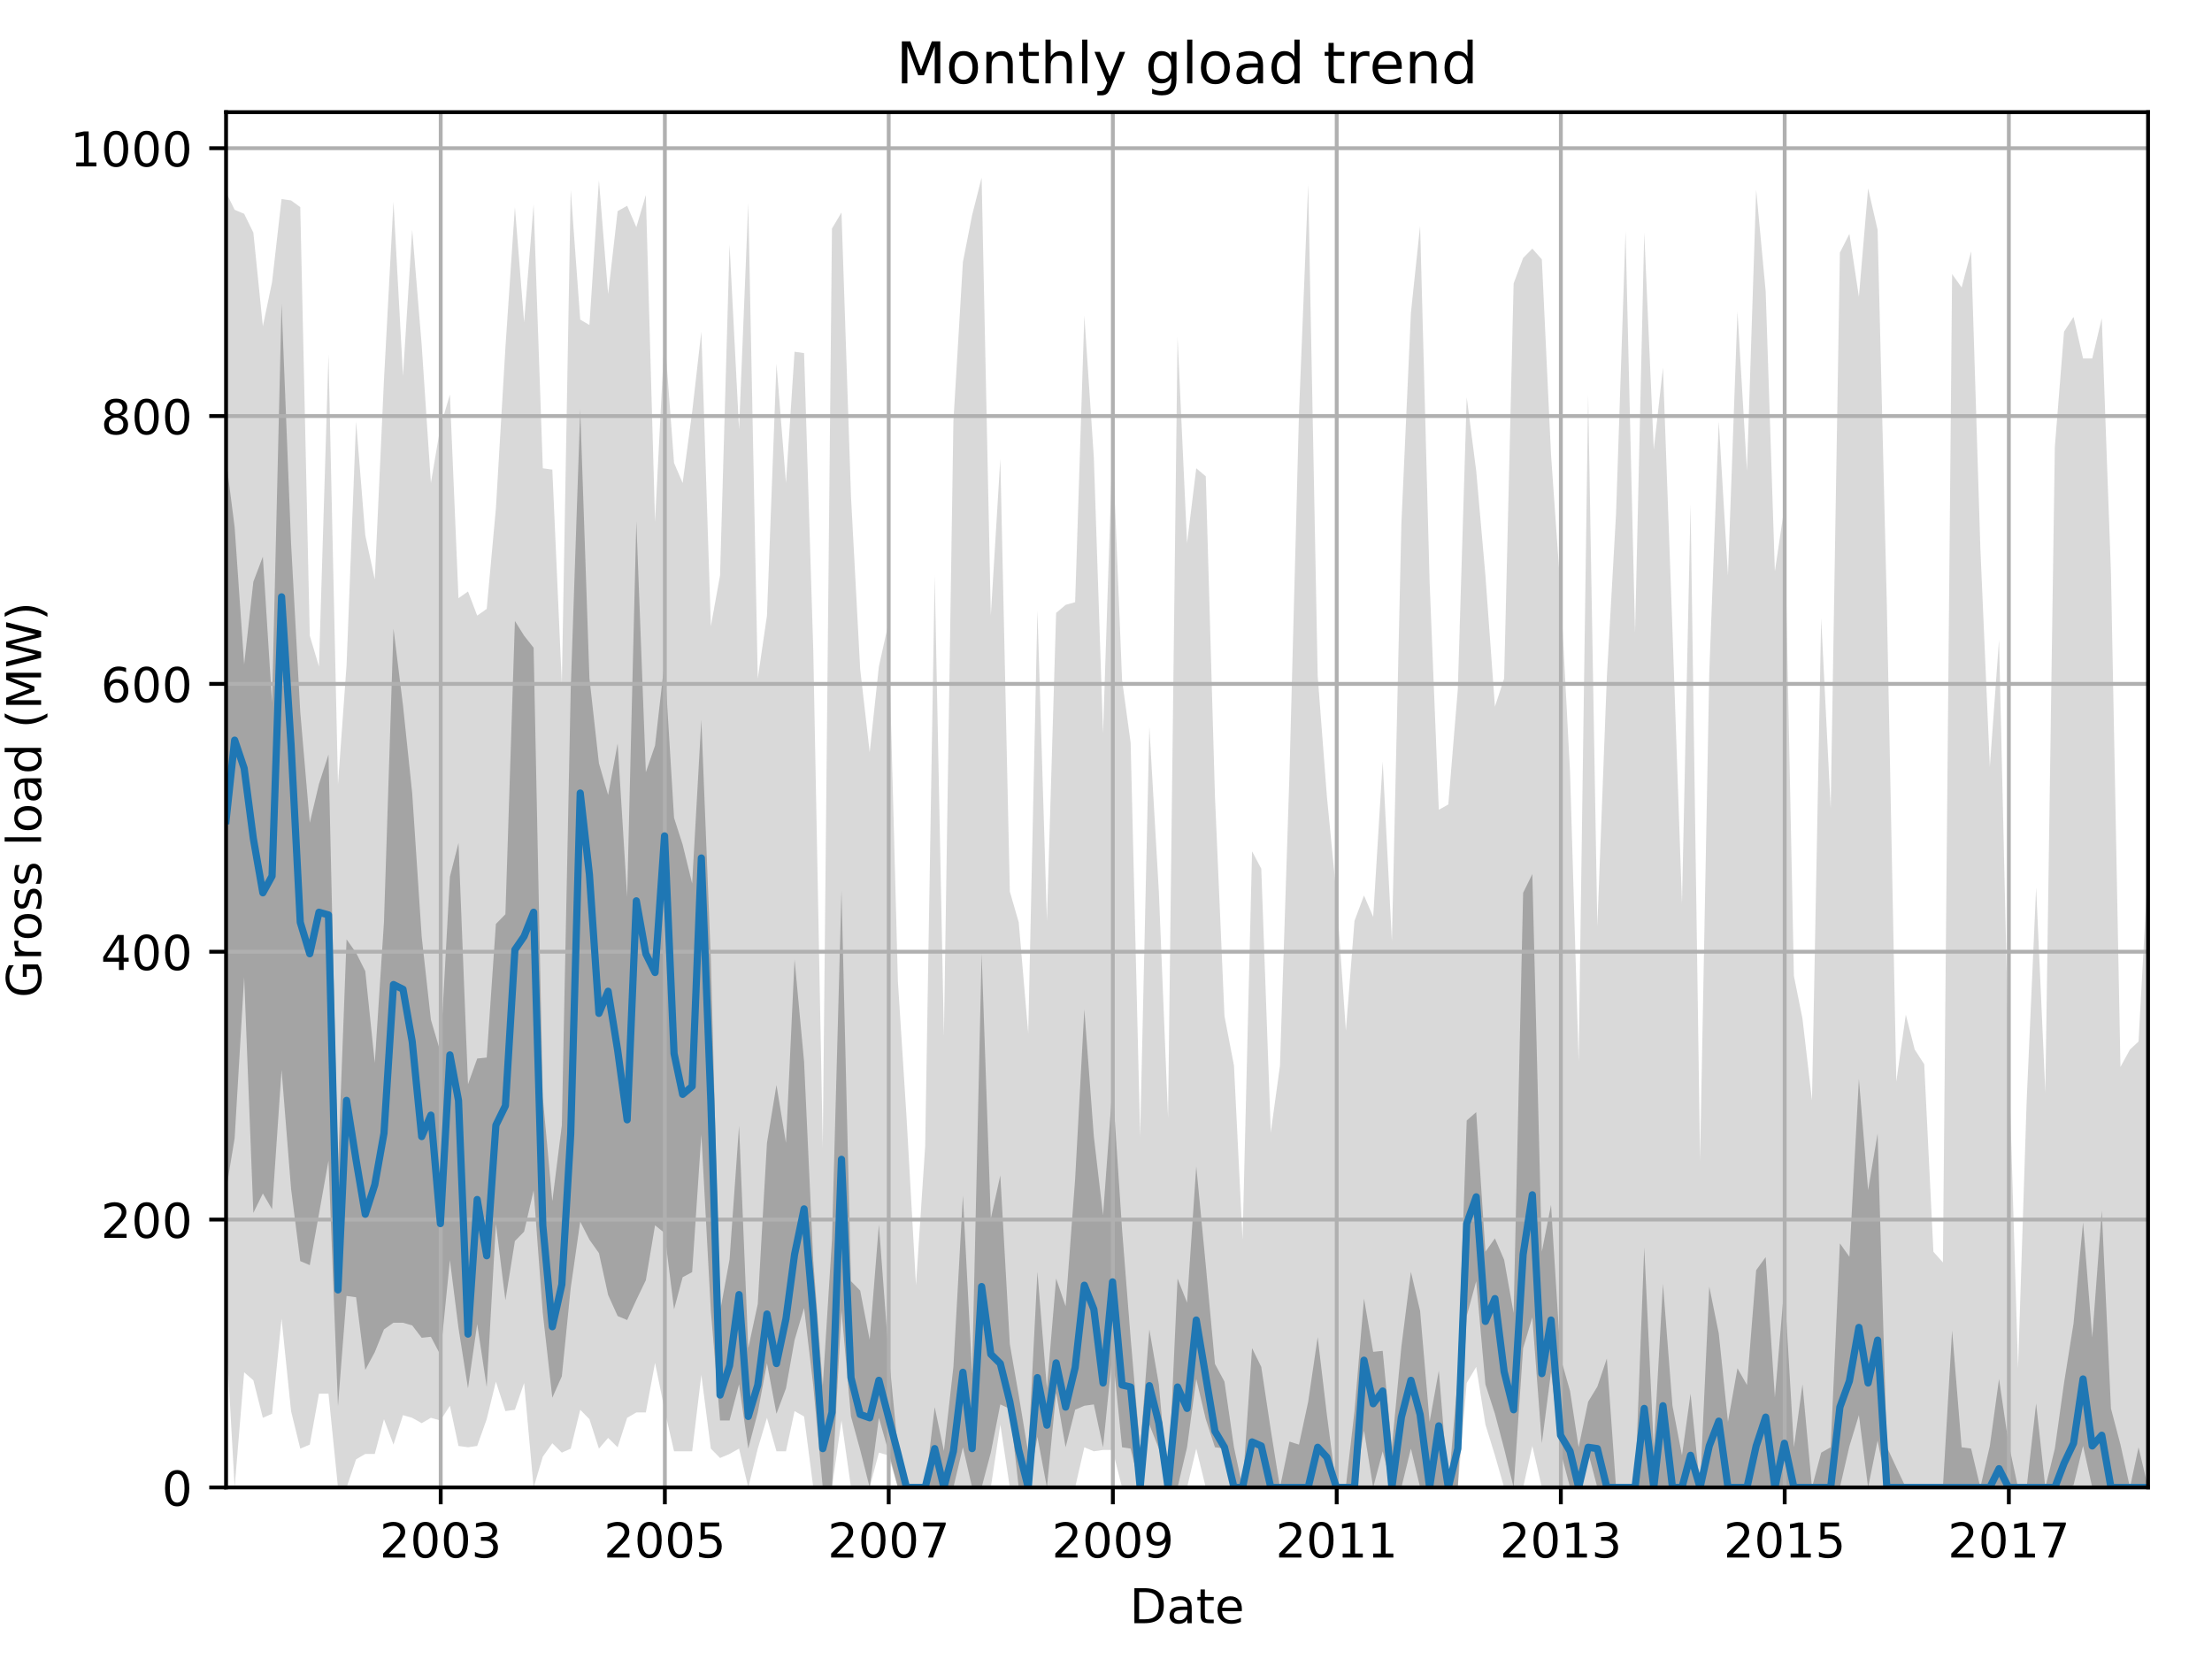 <?xml version="1.0" encoding="utf-8" standalone="no"?>
<!DOCTYPE svg PUBLIC "-//W3C//DTD SVG 1.1//EN"
  "http://www.w3.org/Graphics/SVG/1.1/DTD/svg11.dtd">
<!-- Created with matplotlib (http://matplotlib.org/) -->
<svg height="345.6pt" version="1.1" viewBox="0 0 460.8 345.6" width="460.8pt" xmlns="http://www.w3.org/2000/svg" xmlns:xlink="http://www.w3.org/1999/xlink">
 <defs>
  <style type="text/css">
*{stroke-linecap:butt;stroke-linejoin:round;}
  </style>
 </defs>
 <g id="figure_1">
  <g id="patch_1">
   <path d="M 0 345.6 
L 460.8 345.6 
L 460.8 0 
L 0 0 
z
" style="fill:none;"/>
  </g>
  <g id="axes_1">
   <g id="patch_2">
    <path d="M 47.092 309.863 
L 447.48 309.863 
L 447.48 23.365 
L 47.092 23.365 
z
" style="fill:none;"/>
   </g>
   <g id="PolyCollection_1">
    <path clip-path="url(#pb8b4bb1a53)" d="M 47.092 40.077 
L 47.092 277.779 
L 48.881 309.863 
L 50.861 285.87 
L 52.777 287.544 
L 54.758 295.356 
L 56.674 294.519 
L 58.654 274.71 
L 60.634 293.961 
L 62.551 301.773 
L 64.531 300.936 
L 66.447 290.334 
L 68.428 290.334 
L 70.408 309.863 
L 72.196 309.863 
L 74.177 304.005 
L 76.093 302.889 
L 78.073 302.889 
L 79.989 295.635 
L 81.97 300.936 
L 83.95 294.798 
L 85.866 295.356 
L 87.846 296.472 
L 89.763 295.356 
L 91.743 295.914 
L 93.723 292.845 
L 95.512 301.215 
L 97.492 301.494 
L 99.408 301.215 
L 101.389 295.635 
L 103.305 287.823 
L 105.285 293.961 
L 107.265 293.682 
L 109.182 288.102 
L 111.162 309.863 
L 113.078 303.447 
L 115.059 300.657 
L 117.039 302.61 
L 118.891 301.773 
L 120.871 293.682 
L 122.788 295.635 
L 124.768 301.773 
L 126.684 299.541 
L 128.665 301.494 
L 130.645 295.356 
L 132.561 294.24 
L 134.541 294.24 
L 136.458 283.917 
L 138.438 293.682 
L 140.418 302.331 
L 142.207 302.331 
L 144.187 302.331 
L 146.103 286.428 
L 148.083 301.773 
L 150 303.726 
L 151.98 302.889 
L 153.96 301.773 
L 155.877 309.863 
L 157.857 301.773 
L 159.773 295.356 
L 161.753 302.331 
L 163.734 302.331 
L 165.522 293.961 
L 167.502 295.077 
L 169.419 309.863 
L 171.399 309.863 
L 173.315 309.863 
L 175.296 295.914 
L 177.276 309.863 
L 179.192 309.863 
L 181.172 309.863 
L 183.089 302.61 
L 185.069 303.168 
L 187.049 309.863 
L 188.838 309.863 
L 190.818 309.863 
L 192.734 309.863 
L 194.714 309.863 
L 196.631 309.863 
L 198.611 309.863 
L 200.591 309.863 
L 202.508 309.863 
L 204.488 309.863 
L 206.404 309.863 
L 208.384 296.751 
L 210.365 309.863 
L 212.217 309.863 
L 214.197 309.863 
L 216.114 309.863 
L 218.094 309.863 
L 220.01 309.863 
L 221.99 309.863 
L 223.971 309.863 
L 225.887 301.494 
L 227.867 302.331 
L 229.784 302.052 
L 231.764 302.052 
L 233.744 309.863 
L 235.533 309.863 
L 237.513 309.863 
L 239.429 309.863 
L 241.409 309.863 
L 243.326 309.863 
L 245.306 309.863 
L 247.286 309.863 
L 249.202 301.773 
L 251.183 309.863 
L 253.099 309.585 
L 255.079 309.585 
L 257.059 309.863 
L 258.848 309.863 
L 260.828 309.863 
L 262.745 309.863 
L 264.725 309.863 
L 266.641 309.863 
L 268.621 309.863 
L 270.602 309.863 
L 272.518 309.863 
L 274.498 309.863 
L 276.415 309.863 
L 278.395 309.863 
L 280.375 309.863 
L 282.164 309.863 
L 284.144 309.863 
L 286.06 309.863 
L 288.04 309.863 
L 289.957 309.863 
L 291.937 309.863 
L 293.917 309.863 
L 295.833 309.863 
L 297.814 309.863 
L 299.73 309.863 
L 301.71 309.863 
L 303.69 309.863 
L 305.543 288.102 
L 307.523 284.754 
L 309.439 296.751 
L 311.42 303.168 
L 313.336 309.863 
L 315.316 309.863 
L 317.296 309.863 
L 319.213 301.215 
L 321.193 309.863 
L 323.109 309.863 
L 325.09 309.863 
L 327.07 309.863 
L 328.858 309.863 
L 330.839 309.863 
L 332.755 309.863 
L 334.735 309.863 
L 336.652 309.863 
L 338.632 309.863 
L 340.612 309.863 
L 342.528 309.863 
L 344.509 309.863 
L 346.425 309.863 
L 348.405 309.863 
L 350.385 309.863 
L 352.174 309.863 
L 354.154 309.863 
L 356.07 309.863 
L 358.051 309.863 
L 359.967 309.863 
L 361.947 309.863 
L 363.927 309.863 
L 365.844 309.863 
L 367.824 309.863 
L 369.74 309.863 
L 371.721 309.863 
L 373.701 309.863 
L 375.489 309.863 
L 377.47 309.863 
L 379.386 309.863 
L 381.366 309.863 
L 383.283 309.863 
L 385.263 309.863 
L 387.243 309.863 
L 389.159 309.863 
L 391.14 309.863 
L 393.056 309.863 
L 395.036 309.863 
L 397.016 309.863 
L 398.869 309.863 
L 400.849 309.863 
L 402.765 309.863 
L 404.746 309.863 
L 406.662 309.863 
L 408.642 309.863 
L 410.622 309.863 
L 412.539 309.863 
L 414.519 309.863 
L 416.435 309.863 
L 418.415 309.863 
L 420.396 309.863 
L 422.184 309.863 
L 424.165 309.863 
L 426.081 309.863 
L 428.061 309.863 
L 429.977 309.863 
L 431.958 309.863 
L 433.938 309.863 
L 435.854 309.863 
L 437.834 309.863 
L 439.751 309.863 
L 441.731 309.863 
L 443.711 309.863 
L 445.5 309.863 
L 447.48 309.863 
L 447.48 180.411 
L 447.48 180.411 
L 445.5 216.959 
L 443.711 218.633 
L 441.731 222.26 
L 439.751 119.311 
L 437.834 66.302 
L 435.854 74.672 
L 433.938 74.672 
L 431.958 66.023 
L 429.977 69.092 
L 428.061 93.086 
L 426.081 227.56 
L 424.165 184.874 
L 422.184 229.513 
L 420.396 285.033 
L 418.415 219.191 
L 416.435 133.261 
L 414.519 159.765 
L 412.539 114.01 
L 410.622 52.352 
L 408.642 59.885 
L 406.662 57.095 
L 404.746 262.993 
L 402.765 260.761 
L 400.849 221.702 
L 398.869 218.633 
L 397.016 211.379 
L 395.036 225.328 
L 393.056 125.728 
L 391.14 47.889 
L 389.159 39.24 
L 387.243 61.838 
L 385.263 48.726 
L 383.283 52.631 
L 381.366 168.414 
L 379.386 128.797 
L 377.47 229.234 
L 375.489 212.216 
L 373.701 203.288 
L 371.721 105.64 
L 369.74 119.032 
L 367.824 60.722 
L 365.844 39.519 
L 363.927 98.107 
L 361.947 64.907 
L 359.967 119.869 
L 358.051 87.785 
L 356.07 140.235 
L 354.154 241.789 
L 352.174 105.082 
L 350.385 188.222 
L 348.405 131.308 
L 346.425 76.625 
L 344.509 93.644 
L 342.528 48.447 
L 340.612 131.866 
L 338.632 48.168 
L 336.652 107.035 
L 334.735 141.072 
L 332.755 192.965 
L 330.839 82.205 
L 328.858 221.144 
L 327.07 160.881 
L 325.09 122.938 
L 323.109 94.759 
L 321.193 54.026 
L 319.213 51.794 
L 317.296 53.747 
L 315.316 59.048 
L 313.336 141.351 
L 311.42 147.21 
L 309.439 119.869 
L 307.523 98.107 
L 305.543 82.763 
L 303.69 143.583 
L 301.71 167.577 
L 299.73 168.693 
L 297.814 121.264 
L 295.833 47.052 
L 293.917 65.186 
L 291.937 108.988 
L 289.957 196.034 
L 288.04 158.649 
L 286.06 191.012 
L 284.144 186.548 
L 282.164 191.849 
L 280.375 214.727 
L 278.395 186.269 
L 276.415 165.903 
L 274.498 140.793 
L 272.518 38.403 
L 270.602 86.111 
L 268.621 161.16 
L 266.641 221.981 
L 264.725 235.93 
L 262.745 180.968 
L 260.828 177.342 
L 258.848 258.25 
L 257.059 221.981 
L 255.079 211.658 
L 253.099 165.903 
L 251.183 99.223 
L 249.202 97.549 
L 247.286 113.173 
L 245.306 70.208 
L 243.326 232.861 
L 241.409 185.711 
L 239.429 151.395 
L 237.513 236.767 
L 235.533 154.743 
L 233.744 141.63 
L 231.764 92.249 
L 229.784 152.79 
L 227.867 95.317 
L 225.887 65.744 
L 223.971 125.449 
L 221.99 126.007 
L 220.01 127.681 
L 218.094 191.849 
L 216.114 127.123 
L 214.197 215.285 
L 212.217 192.128 
L 210.365 185.711 
L 208.384 95.596 
L 206.404 128.239 
L 204.488 37.008 
L 202.508 44.82 
L 200.591 54.584 
L 198.611 87.785 
L 196.631 215.843 
L 194.714 119.869 
L 192.734 238.72 
L 190.818 267.735 
L 188.838 232.582 
L 187.049 204.404 
L 185.069 129.913 
L 183.089 138.84 
L 181.172 156.696 
L 179.192 139.398 
L 177.276 103.408 
L 175.296 44.262 
L 173.315 47.61 
L 171.399 238.999 
L 169.419 135.493 
L 167.502 73.556 
L 165.522 73.277 
L 163.734 100.618 
L 161.753 75.788 
L 159.773 128.239 
L 157.857 141.351 
L 155.877 42.309 
L 153.96 89.459 
L 151.98 50.958 
L 150 119.869 
L 148.083 130.471 
L 146.103 69.092 
L 144.187 85.832 
L 142.207 100.618 
L 140.418 96.433 
L 138.438 69.929 
L 136.458 108.709 
L 134.541 40.635 
L 132.561 47.331 
L 130.645 42.867 
L 128.665 43.983 
L 126.684 61.28 
L 124.768 37.566 
L 122.788 67.697 
L 120.871 66.581 
L 118.891 39.519 
L 117.039 142.467 
L 115.059 97.828 
L 113.078 97.549 
L 111.162 42.588 
L 109.182 67.139 
L 107.265 43.146 
L 105.285 72.44 
L 103.305 105.919 
L 101.389 126.844 
L 99.408 128.239 
L 97.492 123.217 
L 95.512 124.612 
L 93.723 82.205 
L 91.743 88.901 
L 89.763 100.618 
L 87.846 71.882 
L 85.866 47.889 
L 83.95 78.299 
L 81.97 42.03 
L 79.989 79.136 
L 78.073 120.706 
L 76.093 111.499 
L 74.177 87.785 
L 72.196 138.561 
L 70.408 163.392 
L 68.428 73.835 
L 66.447 138.84 
L 64.531 132.424 
L 62.551 43.146 
L 60.634 41.751 
L 58.654 41.472 
L 56.674 58.769 
L 54.758 67.976 
L 52.777 48.447 
L 50.861 44.541 
L 48.881 43.704 
L 47.092 40.077 
z
" style="fill:#808080;fill-opacity:0.3;"/>
   </g>
   <g id="PolyCollection_2">
    <path clip-path="url(#pb8b4bb1a53)" d="M 47.092 95.806 
L 47.092 247.927 
L 48.881 237.116 
L 50.861 203.567 
L 52.777 252.67 
L 54.758 248.624 
L 56.674 251.903 
L 58.654 222.887 
L 60.634 247.648 
L 62.551 262.714 
L 64.531 263.551 
L 66.447 252.879 
L 68.428 241.789 
L 70.408 292.915 
L 72.196 269.967 
L 74.177 270.246 
L 76.093 285.382 
L 78.073 281.685 
L 79.989 276.942 
L 81.97 275.547 
L 83.95 275.547 
L 85.866 276.105 
L 87.846 278.686 
L 89.763 278.477 
L 91.743 282.243 
L 93.723 262.504 
L 95.512 276.663 
L 97.492 289.218 
L 99.408 275.826 
L 101.389 288.939 
L 103.305 254.972 
L 105.285 270.874 
L 107.265 258.529 
L 109.182 256.576 
L 111.162 247.997 
L 113.078 273.594 
L 115.059 291.171 
L 117.039 286.707 
L 118.891 268.293 
L 120.871 254.483 
L 122.788 258.25 
L 124.768 261.04 
L 126.684 269.758 
L 128.665 274.152 
L 130.645 274.989 
L 132.561 270.804 
L 134.541 266.689 
L 136.458 255.251 
L 138.438 256.855 
L 140.418 272.757 
L 142.207 266.062 
L 144.187 265.015 
L 146.103 236.349 
L 148.083 273.106 
L 150 295.914 
L 151.98 295.914 
L 153.96 288.381 
L 155.877 301.773 
L 157.857 294.24 
L 159.773 283.987 
L 161.753 294.519 
L 163.734 289.218 
L 165.522 279.174 
L 167.502 272.478 
L 169.419 288.66 
L 171.399 309.863 
L 173.315 309.863 
L 175.296 273.036 
L 177.276 295.077 
L 179.192 302.052 
L 181.172 309.863 
L 183.089 295.356 
L 185.069 302.331 
L 187.049 309.863 
L 188.838 309.863 
L 190.818 309.863 
L 192.734 309.863 
L 194.714 309.863 
L 196.631 309.863 
L 198.611 309.863 
L 200.591 301.494 
L 202.508 309.863 
L 204.488 309.863 
L 206.404 302.61 
L 208.384 292.566 
L 210.365 293.473 
L 212.217 309.863 
L 214.197 309.863 
L 216.114 299.331 
L 218.094 309.863 
L 220.01 290.125 
L 221.99 301.494 
L 223.971 293.682 
L 225.887 292.845 
L 227.867 292.566 
L 229.784 301.494 
L 231.764 281.755 
L 233.744 301.494 
L 235.533 301.773 
L 237.513 309.863 
L 239.429 296.751 
L 241.409 301.773 
L 243.326 309.863 
L 245.306 309.863 
L 247.286 301.494 
L 249.202 287.265 
L 251.183 295.635 
L 253.099 301.494 
L 255.079 301.773 
L 257.059 309.863 
L 258.848 309.863 
L 260.828 309.863 
L 262.745 309.863 
L 264.725 309.863 
L 266.641 309.863 
L 268.621 309.863 
L 270.602 309.863 
L 272.518 309.863 
L 274.498 309.863 
L 276.415 309.863 
L 278.395 309.863 
L 280.375 309.863 
L 282.164 309.863 
L 284.144 298.006 
L 286.06 309.863 
L 288.04 302.331 
L 289.957 309.863 
L 291.937 309.863 
L 293.917 301.773 
L 295.833 309.863 
L 297.814 309.863 
L 299.73 309.863 
L 301.71 309.863 
L 303.69 309.863 
L 305.543 274.152 
L 307.523 266.898 
L 309.439 288.381 
L 311.42 294.519 
L 313.336 301.773 
L 315.316 309.863 
L 317.296 280.848 
L 319.213 274.431 
L 321.193 300.657 
L 323.109 285.8 
L 325.09 302.331 
L 327.07 309.863 
L 328.858 309.863 
L 330.839 302.61 
L 332.755 309.863 
L 334.735 309.863 
L 336.652 309.863 
L 338.632 309.863 
L 340.612 309.863 
L 342.528 309.863 
L 344.509 309.863 
L 346.425 309.863 
L 348.405 309.863 
L 350.385 309.863 
L 352.174 309.863 
L 354.154 309.863 
L 356.07 309.863 
L 358.051 309.863 
L 359.967 309.863 
L 361.947 309.863 
L 363.927 309.863 
L 365.844 309.863 
L 367.824 309.863 
L 369.74 309.863 
L 371.721 309.863 
L 373.701 309.863 
L 375.489 309.863 
L 377.47 309.863 
L 379.386 309.863 
L 381.366 309.863 
L 383.283 309.863 
L 385.263 301.284 
L 387.243 294.798 
L 389.159 309.863 
L 391.14 300.099 
L 393.056 309.863 
L 395.036 309.863 
L 397.016 309.863 
L 398.869 309.863 
L 400.849 309.863 
L 402.765 309.863 
L 404.746 309.863 
L 406.662 309.863 
L 408.642 309.863 
L 410.622 309.863 
L 412.539 309.863 
L 414.519 309.863 
L 416.435 309.863 
L 418.415 309.863 
L 420.396 309.863 
L 422.184 309.863 
L 424.165 309.863 
L 426.081 309.863 
L 428.061 309.863 
L 429.977 309.863 
L 431.958 309.375 
L 433.938 301.215 
L 435.854 309.863 
L 437.834 309.863 
L 439.751 309.863 
L 441.731 309.863 
L 443.711 309.863 
L 445.5 309.863 
L 447.48 309.863 
L 447.48 309.863 
L 447.48 309.863 
L 445.5 301.494 
L 443.711 309.863 
L 441.731 300.936 
L 439.751 293.403 
L 437.834 252.182 
L 435.854 278.616 
L 433.938 254.623 
L 431.958 275.687 
L 429.977 288.102 
L 428.061 301.773 
L 426.081 309.863 
L 424.165 292.357 
L 422.184 309.863 
L 420.396 309.863 
L 418.415 300.657 
L 416.435 287.265 
L 414.519 301.215 
L 412.539 309.863 
L 410.622 301.773 
L 408.642 301.494 
L 406.662 277.152 
L 404.746 309.863 
L 402.765 309.863 
L 400.849 309.863 
L 398.869 309.863 
L 397.016 309.863 
L 395.036 305.679 
L 393.056 301.424 
L 391.14 236.139 
L 389.159 247.927 
L 387.243 224.77 
L 385.263 261.807 
L 383.283 259.017 
L 381.366 301.494 
L 379.386 302.61 
L 377.47 309.863 
L 375.489 288.381 
L 373.701 301.494 
L 371.721 267.735 
L 369.74 291.101 
L 367.824 261.877 
L 365.844 264.597 
L 363.927 288.52 
L 361.947 285.033 
L 359.967 296.193 
L 358.051 277.779 
L 356.07 268.014 
L 354.154 309.863 
L 352.174 290.334 
L 350.385 303.168 
L 348.405 292.845 
L 346.425 267.456 
L 344.509 301.494 
L 342.528 259.854 
L 340.612 309.863 
L 338.632 309.863 
L 336.652 309.863 
L 334.735 283.01 
L 332.755 288.869 
L 330.839 292.008 
L 328.858 301.494 
L 327.07 289.776 
L 325.09 282.801 
L 323.109 250.996 
L 321.193 260.761 
L 319.213 182.084 
L 317.296 185.99 
L 315.316 273.525 
L 313.336 262.435 
L 311.42 257.971 
L 309.439 260.761 
L 307.523 231.676 
L 305.543 233.419 
L 303.69 286.986 
L 301.71 309.863 
L 299.73 285.521 
L 297.814 296.193 
L 295.833 273.106 
L 293.917 264.946 
L 291.937 280.499 
L 289.957 301.424 
L 288.04 281.406 
L 286.06 281.615 
L 284.144 270.525 
L 282.164 293.961 
L 280.375 309.585 
L 278.395 309.863 
L 276.415 294.728 
L 274.498 278.546 
L 272.518 292.008 
L 270.602 300.936 
L 268.621 300.308 
L 266.641 309.863 
L 264.725 297.867 
L 262.745 284.754 
L 260.828 280.848 
L 258.848 309.863 
L 257.059 301.494 
L 255.079 287.823 
L 253.099 284.126 
L 251.183 263.551 
L 249.202 242.975 
L 247.286 271.362 
L 245.306 266.341 
L 243.326 309.863 
L 241.409 288.381 
L 239.429 276.942 
L 237.513 301.773 
L 235.533 278.756 
L 233.744 256.087 
L 231.764 226.165 
L 229.784 253.158 
L 227.867 236.767 
L 225.887 210.263 
L 223.971 245.625 
L 221.99 272.13 
L 220.01 266.341 
L 218.094 289.218 
L 216.114 264.946 
L 214.197 302.61 
L 212.217 290.613 
L 210.365 280.011 
L 208.384 244.858 
L 206.404 253.856 
L 204.488 198.615 
L 202.508 286.149 
L 200.591 249.043 
L 198.611 284.754 
L 196.631 302.261 
L 194.714 293.124 
L 192.734 309.863 
L 190.818 309.863 
L 188.838 309.863 
L 187.049 301.773 
L 185.069 281.406 
L 183.089 255.111 
L 181.172 279.104 
L 179.192 268.851 
L 177.276 266.898 
L 175.296 185.502 
L 173.315 258.25 
L 171.399 288.66 
L 169.419 262.644 
L 167.502 221.144 
L 165.522 199.87 
L 163.734 238.092 
L 161.753 226.026 
L 159.773 238.092 
L 157.857 271.641 
L 155.877 280.848 
L 153.96 234.535 
L 151.98 262.365 
L 150 273.246 
L 148.083 199.87 
L 146.103 149.93 
L 144.187 184.037 
L 142.207 175.947 
L 140.418 170.367 
L 138.438 137.864 
L 136.458 155.301 
L 134.541 160.881 
L 132.561 108.57 
L 130.645 186.827 
L 128.665 154.883 
L 126.684 165.624 
L 124.768 158.998 
L 122.788 141.282 
L 120.871 85.274 
L 118.891 143.653 
L 117.039 234.396 
L 115.059 250.229 
L 113.078 228.607 
L 111.162 134.935 
L 109.182 132.424 
L 107.265 129.355 
L 105.285 190.454 
L 103.305 192.477 
L 101.389 220.307 
L 99.408 220.516 
L 97.492 225.886 
L 95.512 175.598 
L 93.723 182.642 
L 91.743 219.121 
L 89.763 212.425 
L 87.846 195.127 
L 85.866 165.205 
L 83.95 146.931 
L 81.97 130.959 
L 79.989 192.058 
L 78.073 221.423 
L 76.093 202.311 
L 74.177 198.475 
L 72.196 195.685 
L 70.408 243.393 
L 68.428 157.184 
L 66.447 163.322 
L 64.531 171.413 
L 62.551 148.326 
L 60.634 113.173 
L 58.654 63.233 
L 56.674 146.373 
L 54.758 115.963 
L 52.777 121.194 
L 50.861 138.422 
L 48.881 109.825 
L 47.092 95.806 
z
" style="fill:#808080;fill-opacity:0.6;"/>
   </g>
   <g id="matplotlib.axis_1">
    <g id="xtick_1">
     <g id="line2d_1">
      <path clip-path="url(#pb8b4bb1a53)" d="M 91.807 309.863 
L 91.807 23.365 
" style="fill:none;stroke:#b0b0b0;stroke-linecap:square;stroke-width:0.8;"/>
     </g>
     <g id="line2d_2">
      <defs>
       <path d="M 0 0 
L 0 3.5 
" id="m338b406800" style="stroke:#000000;stroke-width:0.8;"/>
      </defs>
      <g>
       <use style="stroke:#000000;stroke-width:0.8;" x="91.807" xlink:href="#m338b406800" y="309.863"/>
      </g>
     </g>
     <g id="text_1">
      <!-- 2003 -->
      <defs>
       <path d="M 19.188 8.297 
L 53.609 8.297 
L 53.609 0 
L 7.328 0 
L 7.328 8.297 
Q 12.938 14.109 22.625 23.891 
Q 32.328 33.688 34.812 36.531 
Q 39.547 41.844 41.422 45.531 
Q 43.312 49.219 43.312 52.781 
Q 43.312 58.594 39.234 62.25 
Q 35.156 65.922 28.609 65.922 
Q 23.969 65.922 18.812 64.312 
Q 13.672 62.703 7.812 59.422 
L 7.812 69.391 
Q 13.766 71.781 18.938 73 
Q 24.125 74.219 28.422 74.219 
Q 39.75 74.219 46.484 68.547 
Q 53.219 62.891 53.219 53.422 
Q 53.219 48.922 51.531 44.891 
Q 49.859 40.875 45.406 35.406 
Q 44.188 33.984 37.641 27.219 
Q 31.109 20.453 19.188 8.297 
z
" id="DejaVuSans-32"/>
       <path d="M 31.781 66.406 
Q 24.172 66.406 20.328 58.906 
Q 16.5 51.422 16.5 36.375 
Q 16.5 21.391 20.328 13.891 
Q 24.172 6.391 31.781 6.391 
Q 39.453 6.391 43.281 13.891 
Q 47.125 21.391 47.125 36.375 
Q 47.125 51.422 43.281 58.906 
Q 39.453 66.406 31.781 66.406 
z
M 31.781 74.219 
Q 44.047 74.219 50.516 64.516 
Q 56.984 54.828 56.984 36.375 
Q 56.984 17.969 50.516 8.266 
Q 44.047 -1.422 31.781 -1.422 
Q 19.531 -1.422 13.062 8.266 
Q 6.594 17.969 6.594 36.375 
Q 6.594 54.828 13.062 64.516 
Q 19.531 74.219 31.781 74.219 
z
" id="DejaVuSans-30"/>
       <path d="M 40.578 39.312 
Q 47.656 37.797 51.625 33 
Q 55.609 28.219 55.609 21.188 
Q 55.609 10.406 48.188 4.484 
Q 40.766 -1.422 27.094 -1.422 
Q 22.516 -1.422 17.656 -0.516 
Q 12.797 0.391 7.625 2.203 
L 7.625 11.719 
Q 11.719 9.328 16.594 8.109 
Q 21.484 6.891 26.812 6.891 
Q 36.078 6.891 40.938 10.547 
Q 45.797 14.203 45.797 21.188 
Q 45.797 27.641 41.281 31.266 
Q 36.766 34.906 28.719 34.906 
L 20.219 34.906 
L 20.219 43.016 
L 29.109 43.016 
Q 36.375 43.016 40.234 45.922 
Q 44.094 48.828 44.094 54.297 
Q 44.094 59.906 40.109 62.906 
Q 36.141 65.922 28.719 65.922 
Q 24.656 65.922 20.016 65.031 
Q 15.375 64.156 9.812 62.312 
L 9.812 71.094 
Q 15.438 72.656 20.344 73.438 
Q 25.25 74.219 29.594 74.219 
Q 40.828 74.219 47.359 69.109 
Q 53.906 64.016 53.906 55.328 
Q 53.906 49.266 50.438 45.094 
Q 46.969 40.922 40.578 39.312 
z
" id="DejaVuSans-33"/>
      </defs>
      <g transform="translate(79.082 324.462)scale(0.1 -0.1)">
       <use xlink:href="#DejaVuSans-32"/>
       <use x="63.623" xlink:href="#DejaVuSans-30"/>
       <use x="127.246" xlink:href="#DejaVuSans-30"/>
       <use x="190.869" xlink:href="#DejaVuSans-33"/>
      </g>
     </g>
    </g>
    <g id="xtick_2">
     <g id="line2d_3">
      <path clip-path="url(#pb8b4bb1a53)" d="M 138.502 309.863 
L 138.502 23.365 
" style="fill:none;stroke:#b0b0b0;stroke-linecap:square;stroke-width:0.8;"/>
     </g>
     <g id="line2d_4">
      <g>
       <use style="stroke:#000000;stroke-width:0.8;" x="138.502" xlink:href="#m338b406800" y="309.863"/>
      </g>
     </g>
     <g id="text_2">
      <!-- 2005 -->
      <defs>
       <path d="M 10.797 72.906 
L 49.516 72.906 
L 49.516 64.594 
L 19.828 64.594 
L 19.828 46.734 
Q 21.969 47.469 24.109 47.828 
Q 26.266 48.188 28.422 48.188 
Q 40.625 48.188 47.75 41.5 
Q 54.891 34.812 54.891 23.391 
Q 54.891 11.625 47.562 5.094 
Q 40.234 -1.422 26.906 -1.422 
Q 22.312 -1.422 17.547 -0.641 
Q 12.797 0.141 7.719 1.703 
L 7.719 11.625 
Q 12.109 9.234 16.797 8.062 
Q 21.484 6.891 26.703 6.891 
Q 35.156 6.891 40.078 11.328 
Q 45.016 15.766 45.016 23.391 
Q 45.016 31 40.078 35.438 
Q 35.156 39.891 26.703 39.891 
Q 22.75 39.891 18.812 39.016 
Q 14.891 38.141 10.797 36.281 
z
" id="DejaVuSans-35"/>
      </defs>
      <g transform="translate(125.777 324.462)scale(0.1 -0.1)">
       <use xlink:href="#DejaVuSans-32"/>
       <use x="63.623" xlink:href="#DejaVuSans-30"/>
       <use x="127.246" xlink:href="#DejaVuSans-30"/>
       <use x="190.869" xlink:href="#DejaVuSans-35"/>
      </g>
     </g>
    </g>
    <g id="xtick_3">
     <g id="line2d_5">
      <path clip-path="url(#pb8b4bb1a53)" d="M 185.133 309.863 
L 185.133 23.365 
" style="fill:none;stroke:#b0b0b0;stroke-linecap:square;stroke-width:0.8;"/>
     </g>
     <g id="line2d_6">
      <g>
       <use style="stroke:#000000;stroke-width:0.8;" x="185.133" xlink:href="#m338b406800" y="309.863"/>
      </g>
     </g>
     <g id="text_3">
      <!-- 2007 -->
      <defs>
       <path d="M 8.203 72.906 
L 55.078 72.906 
L 55.078 68.703 
L 28.609 0 
L 18.312 0 
L 43.219 64.594 
L 8.203 64.594 
z
" id="DejaVuSans-37"/>
      </defs>
      <g transform="translate(172.408 324.462)scale(0.1 -0.1)">
       <use xlink:href="#DejaVuSans-32"/>
       <use x="63.623" xlink:href="#DejaVuSans-30"/>
       <use x="127.246" xlink:href="#DejaVuSans-30"/>
       <use x="190.869" xlink:href="#DejaVuSans-37"/>
      </g>
     </g>
    </g>
    <g id="xtick_4">
     <g id="line2d_7">
      <path clip-path="url(#pb8b4bb1a53)" d="M 231.828 309.863 
L 231.828 23.365 
" style="fill:none;stroke:#b0b0b0;stroke-linecap:square;stroke-width:0.8;"/>
     </g>
     <g id="line2d_8">
      <g>
       <use style="stroke:#000000;stroke-width:0.8;" x="231.828" xlink:href="#m338b406800" y="309.863"/>
      </g>
     </g>
     <g id="text_4">
      <!-- 2009 -->
      <defs>
       <path d="M 10.984 1.516 
L 10.984 10.5 
Q 14.703 8.734 18.5 7.812 
Q 22.312 6.891 25.984 6.891 
Q 35.75 6.891 40.891 13.453 
Q 46.047 20.016 46.781 33.406 
Q 43.953 29.203 39.594 26.953 
Q 35.25 24.703 29.984 24.703 
Q 19.047 24.703 12.672 31.312 
Q 6.297 37.938 6.297 49.422 
Q 6.297 60.641 12.938 67.422 
Q 19.578 74.219 30.609 74.219 
Q 43.266 74.219 49.922 64.516 
Q 56.594 54.828 56.594 36.375 
Q 56.594 19.141 48.406 8.859 
Q 40.234 -1.422 26.422 -1.422 
Q 22.703 -1.422 18.891 -0.688 
Q 15.094 0.047 10.984 1.516 
z
M 30.609 32.422 
Q 37.25 32.422 41.125 36.953 
Q 45.016 41.5 45.016 49.422 
Q 45.016 57.281 41.125 61.844 
Q 37.25 66.406 30.609 66.406 
Q 23.969 66.406 20.094 61.844 
Q 16.219 57.281 16.219 49.422 
Q 16.219 41.5 20.094 36.953 
Q 23.969 32.422 30.609 32.422 
z
" id="DejaVuSans-39"/>
      </defs>
      <g transform="translate(219.103 324.462)scale(0.1 -0.1)">
       <use xlink:href="#DejaVuSans-32"/>
       <use x="63.623" xlink:href="#DejaVuSans-30"/>
       <use x="127.246" xlink:href="#DejaVuSans-30"/>
       <use x="190.869" xlink:href="#DejaVuSans-39"/>
      </g>
     </g>
    </g>
    <g id="xtick_5">
     <g id="line2d_9">
      <path clip-path="url(#pb8b4bb1a53)" d="M 278.459 309.863 
L 278.459 23.365 
" style="fill:none;stroke:#b0b0b0;stroke-linecap:square;stroke-width:0.8;"/>
     </g>
     <g id="line2d_10">
      <g>
       <use style="stroke:#000000;stroke-width:0.8;" x="278.459" xlink:href="#m338b406800" y="309.863"/>
      </g>
     </g>
     <g id="text_5">
      <!-- 2011 -->
      <defs>
       <path d="M 12.406 8.297 
L 28.516 8.297 
L 28.516 63.922 
L 10.984 60.406 
L 10.984 69.391 
L 28.422 72.906 
L 38.281 72.906 
L 38.281 8.297 
L 54.391 8.297 
L 54.391 0 
L 12.406 0 
z
" id="DejaVuSans-31"/>
      </defs>
      <g transform="translate(265.734 324.462)scale(0.1 -0.1)">
       <use xlink:href="#DejaVuSans-32"/>
       <use x="63.623" xlink:href="#DejaVuSans-30"/>
       <use x="127.246" xlink:href="#DejaVuSans-31"/>
       <use x="190.869" xlink:href="#DejaVuSans-31"/>
      </g>
     </g>
    </g>
    <g id="xtick_6">
     <g id="line2d_11">
      <path clip-path="url(#pb8b4bb1a53)" d="M 325.153 309.863 
L 325.153 23.365 
" style="fill:none;stroke:#b0b0b0;stroke-linecap:square;stroke-width:0.8;"/>
     </g>
     <g id="line2d_12">
      <g>
       <use style="stroke:#000000;stroke-width:0.8;" x="325.153" xlink:href="#m338b406800" y="309.863"/>
      </g>
     </g>
     <g id="text_6">
      <!-- 2013 -->
      <g transform="translate(312.428 324.462)scale(0.1 -0.1)">
       <use xlink:href="#DejaVuSans-32"/>
       <use x="63.623" xlink:href="#DejaVuSans-30"/>
       <use x="127.246" xlink:href="#DejaVuSans-31"/>
       <use x="190.869" xlink:href="#DejaVuSans-33"/>
      </g>
     </g>
    </g>
    <g id="xtick_7">
     <g id="line2d_13">
      <path clip-path="url(#pb8b4bb1a53)" d="M 371.784 309.863 
L 371.784 23.365 
" style="fill:none;stroke:#b0b0b0;stroke-linecap:square;stroke-width:0.8;"/>
     </g>
     <g id="line2d_14">
      <g>
       <use style="stroke:#000000;stroke-width:0.8;" x="371.784" xlink:href="#m338b406800" y="309.863"/>
      </g>
     </g>
     <g id="text_7">
      <!-- 2015 -->
      <g transform="translate(359.059 324.462)scale(0.1 -0.1)">
       <use xlink:href="#DejaVuSans-32"/>
       <use x="63.623" xlink:href="#DejaVuSans-30"/>
       <use x="127.246" xlink:href="#DejaVuSans-31"/>
       <use x="190.869" xlink:href="#DejaVuSans-35"/>
      </g>
     </g>
    </g>
    <g id="xtick_8">
     <g id="line2d_15">
      <path clip-path="url(#pb8b4bb1a53)" d="M 418.479 309.863 
L 418.479 23.365 
" style="fill:none;stroke:#b0b0b0;stroke-linecap:square;stroke-width:0.8;"/>
     </g>
     <g id="line2d_16">
      <g>
       <use style="stroke:#000000;stroke-width:0.8;" x="418.479" xlink:href="#m338b406800" y="309.863"/>
      </g>
     </g>
     <g id="text_8">
      <!-- 2017 -->
      <g transform="translate(405.754 324.462)scale(0.1 -0.1)">
       <use xlink:href="#DejaVuSans-32"/>
       <use x="63.623" xlink:href="#DejaVuSans-30"/>
       <use x="127.246" xlink:href="#DejaVuSans-31"/>
       <use x="190.869" xlink:href="#DejaVuSans-37"/>
      </g>
     </g>
    </g>
    <g id="text_9">
     <!-- Date -->
     <defs>
      <path d="M 19.672 64.797 
L 19.672 8.109 
L 31.594 8.109 
Q 46.688 8.109 53.688 14.938 
Q 60.688 21.781 60.688 36.531 
Q 60.688 51.172 53.688 57.984 
Q 46.688 64.797 31.594 64.797 
z
M 9.812 72.906 
L 30.078 72.906 
Q 51.266 72.906 61.172 64.094 
Q 71.094 55.281 71.094 36.531 
Q 71.094 17.672 61.125 8.828 
Q 51.172 0 30.078 0 
L 9.812 0 
z
" id="DejaVuSans-44"/>
      <path d="M 34.281 27.484 
Q 23.391 27.484 19.188 25 
Q 14.984 22.516 14.984 16.5 
Q 14.984 11.719 18.141 8.906 
Q 21.297 6.109 26.703 6.109 
Q 34.188 6.109 38.703 11.406 
Q 43.219 16.703 43.219 25.484 
L 43.219 27.484 
z
M 52.203 31.203 
L 52.203 0 
L 43.219 0 
L 43.219 8.297 
Q 40.141 3.328 35.547 0.953 
Q 30.953 -1.422 24.312 -1.422 
Q 15.922 -1.422 10.953 3.297 
Q 6 8.016 6 15.922 
Q 6 25.141 12.172 29.828 
Q 18.359 34.516 30.609 34.516 
L 43.219 34.516 
L 43.219 35.406 
Q 43.219 41.609 39.141 45 
Q 35.062 48.391 27.688 48.391 
Q 23 48.391 18.547 47.266 
Q 14.109 46.141 10.016 43.891 
L 10.016 52.203 
Q 14.938 54.109 19.578 55.047 
Q 24.219 56 28.609 56 
Q 40.484 56 46.344 49.844 
Q 52.203 43.703 52.203 31.203 
z
" id="DejaVuSans-61"/>
      <path d="M 18.312 70.219 
L 18.312 54.688 
L 36.812 54.688 
L 36.812 47.703 
L 18.312 47.703 
L 18.312 18.016 
Q 18.312 11.328 20.141 9.422 
Q 21.969 7.516 27.594 7.516 
L 36.812 7.516 
L 36.812 0 
L 27.594 0 
Q 17.188 0 13.234 3.875 
Q 9.281 7.766 9.281 18.016 
L 9.281 47.703 
L 2.688 47.703 
L 2.688 54.688 
L 9.281 54.688 
L 9.281 70.219 
z
" id="DejaVuSans-74"/>
      <path d="M 56.203 29.594 
L 56.203 25.203 
L 14.891 25.203 
Q 15.484 15.922 20.484 11.062 
Q 25.484 6.203 34.422 6.203 
Q 39.594 6.203 44.453 7.469 
Q 49.312 8.734 54.109 11.281 
L 54.109 2.781 
Q 49.266 0.734 44.188 -0.344 
Q 39.109 -1.422 33.891 -1.422 
Q 20.797 -1.422 13.156 6.188 
Q 5.516 13.812 5.516 26.812 
Q 5.516 40.234 12.766 48.109 
Q 20.016 56 32.328 56 
Q 43.359 56 49.781 48.891 
Q 56.203 41.797 56.203 29.594 
z
M 47.219 32.234 
Q 47.125 39.594 43.094 43.984 
Q 39.062 48.391 32.422 48.391 
Q 24.906 48.391 20.391 44.141 
Q 15.875 39.891 15.188 32.172 
z
" id="DejaVuSans-65"/>
     </defs>
     <g transform="translate(235.335 338.14)scale(0.1 -0.1)">
      <use xlink:href="#DejaVuSans-44"/>
      <use x="77.002" xlink:href="#DejaVuSans-61"/>
      <use x="138.281" xlink:href="#DejaVuSans-74"/>
      <use x="177.49" xlink:href="#DejaVuSans-65"/>
     </g>
    </g>
   </g>
   <g id="matplotlib.axis_2">
    <g id="ytick_1">
     <g id="line2d_17">
      <path clip-path="url(#pb8b4bb1a53)" d="M 47.092 309.863 
L 447.48 309.863 
" style="fill:none;stroke:#b0b0b0;stroke-linecap:square;stroke-width:0.8;"/>
     </g>
     <g id="line2d_18">
      <defs>
       <path d="M 0 0 
L -3.5 0 
" id="m349fd928eb" style="stroke:#000000;stroke-width:0.8;"/>
      </defs>
      <g>
       <use style="stroke:#000000;stroke-width:0.8;" x="47.092" xlink:href="#m349fd928eb" y="309.863"/>
      </g>
     </g>
     <g id="text_10">
      <!-- 0 -->
      <g transform="translate(33.73 313.663)scale(0.1 -0.1)">
       <use xlink:href="#DejaVuSans-30"/>
      </g>
     </g>
    </g>
    <g id="ytick_2">
     <g id="line2d_19">
      <path clip-path="url(#pb8b4bb1a53)" d="M 47.092 254.065 
L 447.48 254.065 
" style="fill:none;stroke:#b0b0b0;stroke-linecap:square;stroke-width:0.8;"/>
     </g>
     <g id="line2d_20">
      <g>
       <use style="stroke:#000000;stroke-width:0.8;" x="47.092" xlink:href="#m349fd928eb" y="254.065"/>
      </g>
     </g>
     <g id="text_11">
      <!-- 200 -->
      <g transform="translate(21.005 257.864)scale(0.1 -0.1)">
       <use xlink:href="#DejaVuSans-32"/>
       <use x="63.623" xlink:href="#DejaVuSans-30"/>
       <use x="127.246" xlink:href="#DejaVuSans-30"/>
      </g>
     </g>
    </g>
    <g id="ytick_3">
     <g id="line2d_21">
      <path clip-path="url(#pb8b4bb1a53)" d="M 47.092 198.266 
L 447.48 198.266 
" style="fill:none;stroke:#b0b0b0;stroke-linecap:square;stroke-width:0.8;"/>
     </g>
     <g id="line2d_22">
      <g>
       <use style="stroke:#000000;stroke-width:0.8;" x="47.092" xlink:href="#m349fd928eb" y="198.266"/>
      </g>
     </g>
     <g id="text_12">
      <!-- 400 -->
      <defs>
       <path d="M 37.797 64.312 
L 12.891 25.391 
L 37.797 25.391 
z
M 35.203 72.906 
L 47.609 72.906 
L 47.609 25.391 
L 58.016 25.391 
L 58.016 17.188 
L 47.609 17.188 
L 47.609 0 
L 37.797 0 
L 37.797 17.188 
L 4.891 17.188 
L 4.891 26.703 
z
" id="DejaVuSans-34"/>
      </defs>
      <g transform="translate(21.005 202.065)scale(0.1 -0.1)">
       <use xlink:href="#DejaVuSans-34"/>
       <use x="63.623" xlink:href="#DejaVuSans-30"/>
       <use x="127.246" xlink:href="#DejaVuSans-30"/>
      </g>
     </g>
    </g>
    <g id="ytick_4">
     <g id="line2d_23">
      <path clip-path="url(#pb8b4bb1a53)" d="M 47.092 142.467 
L 447.48 142.467 
" style="fill:none;stroke:#b0b0b0;stroke-linecap:square;stroke-width:0.8;"/>
     </g>
     <g id="line2d_24">
      <g>
       <use style="stroke:#000000;stroke-width:0.8;" x="47.092" xlink:href="#m349fd928eb" y="142.467"/>
      </g>
     </g>
     <g id="text_13">
      <!-- 600 -->
      <defs>
       <path d="M 33.016 40.375 
Q 26.375 40.375 22.484 35.828 
Q 18.609 31.297 18.609 23.391 
Q 18.609 15.531 22.484 10.953 
Q 26.375 6.391 33.016 6.391 
Q 39.656 6.391 43.531 10.953 
Q 47.406 15.531 47.406 23.391 
Q 47.406 31.297 43.531 35.828 
Q 39.656 40.375 33.016 40.375 
z
M 52.594 71.297 
L 52.594 62.312 
Q 48.875 64.062 45.094 64.984 
Q 41.312 65.922 37.594 65.922 
Q 27.828 65.922 22.672 59.328 
Q 17.531 52.734 16.797 39.406 
Q 19.672 43.656 24.016 45.922 
Q 28.375 48.188 33.594 48.188 
Q 44.578 48.188 50.953 41.516 
Q 57.328 34.859 57.328 23.391 
Q 57.328 12.156 50.688 5.359 
Q 44.047 -1.422 33.016 -1.422 
Q 20.359 -1.422 13.672 8.266 
Q 6.984 17.969 6.984 36.375 
Q 6.984 53.656 15.188 63.938 
Q 23.391 74.219 37.203 74.219 
Q 40.922 74.219 44.703 73.484 
Q 48.484 72.75 52.594 71.297 
z
" id="DejaVuSans-36"/>
      </defs>
      <g transform="translate(21.005 146.267)scale(0.1 -0.1)">
       <use xlink:href="#DejaVuSans-36"/>
       <use x="63.623" xlink:href="#DejaVuSans-30"/>
       <use x="127.246" xlink:href="#DejaVuSans-30"/>
      </g>
     </g>
    </g>
    <g id="ytick_5">
     <g id="line2d_25">
      <path clip-path="url(#pb8b4bb1a53)" d="M 47.092 86.669 
L 447.48 86.669 
" style="fill:none;stroke:#b0b0b0;stroke-linecap:square;stroke-width:0.8;"/>
     </g>
     <g id="line2d_26">
      <g>
       <use style="stroke:#000000;stroke-width:0.8;" x="47.092" xlink:href="#m349fd928eb" y="86.669"/>
      </g>
     </g>
     <g id="text_14">
      <!-- 800 -->
      <defs>
       <path d="M 31.781 34.625 
Q 24.75 34.625 20.719 30.859 
Q 16.703 27.094 16.703 20.516 
Q 16.703 13.922 20.719 10.156 
Q 24.75 6.391 31.781 6.391 
Q 38.812 6.391 42.859 10.172 
Q 46.922 13.969 46.922 20.516 
Q 46.922 27.094 42.891 30.859 
Q 38.875 34.625 31.781 34.625 
z
M 21.922 38.812 
Q 15.578 40.375 12.031 44.719 
Q 8.5 49.078 8.5 55.328 
Q 8.5 64.062 14.719 69.141 
Q 20.953 74.219 31.781 74.219 
Q 42.672 74.219 48.875 69.141 
Q 55.078 64.062 55.078 55.328 
Q 55.078 49.078 51.531 44.719 
Q 48 40.375 41.703 38.812 
Q 48.828 37.156 52.797 32.312 
Q 56.781 27.484 56.781 20.516 
Q 56.781 9.906 50.312 4.234 
Q 43.844 -1.422 31.781 -1.422 
Q 19.734 -1.422 13.25 4.234 
Q 6.781 9.906 6.781 20.516 
Q 6.781 27.484 10.781 32.312 
Q 14.797 37.156 21.922 38.812 
z
M 18.312 54.391 
Q 18.312 48.734 21.844 45.562 
Q 25.391 42.391 31.781 42.391 
Q 38.141 42.391 41.719 45.562 
Q 45.312 48.734 45.312 54.391 
Q 45.312 60.062 41.719 63.234 
Q 38.141 66.406 31.781 66.406 
Q 25.391 66.406 21.844 63.234 
Q 18.312 60.062 18.312 54.391 
z
" id="DejaVuSans-38"/>
      </defs>
      <g transform="translate(21.005 90.468)scale(0.1 -0.1)">
       <use xlink:href="#DejaVuSans-38"/>
       <use x="63.623" xlink:href="#DejaVuSans-30"/>
       <use x="127.246" xlink:href="#DejaVuSans-30"/>
      </g>
     </g>
    </g>
    <g id="ytick_6">
     <g id="line2d_27">
      <path clip-path="url(#pb8b4bb1a53)" d="M 47.092 30.87 
L 447.48 30.87 
" style="fill:none;stroke:#b0b0b0;stroke-linecap:square;stroke-width:0.8;"/>
     </g>
     <g id="line2d_28">
      <g>
       <use style="stroke:#000000;stroke-width:0.8;" x="47.092" xlink:href="#m349fd928eb" y="30.87"/>
      </g>
     </g>
     <g id="text_15">
      <!-- 1000 -->
      <g transform="translate(14.642 34.669)scale(0.1 -0.1)">
       <use xlink:href="#DejaVuSans-31"/>
       <use x="63.623" xlink:href="#DejaVuSans-30"/>
       <use x="127.246" xlink:href="#DejaVuSans-30"/>
       <use x="190.869" xlink:href="#DejaVuSans-30"/>
      </g>
     </g>
    </g>
    <g id="text_16">
     <!-- Gross load (MW) -->
     <defs>
      <path d="M 59.516 10.406 
L 59.516 29.984 
L 43.406 29.984 
L 43.406 38.094 
L 69.281 38.094 
L 69.281 6.781 
Q 63.578 2.734 56.688 0.656 
Q 49.812 -1.422 42 -1.422 
Q 24.906 -1.422 15.25 8.562 
Q 5.609 18.562 5.609 36.375 
Q 5.609 54.25 15.25 64.234 
Q 24.906 74.219 42 74.219 
Q 49.125 74.219 55.547 72.453 
Q 61.969 70.703 67.391 67.281 
L 67.391 56.781 
Q 61.922 61.422 55.766 63.766 
Q 49.609 66.109 42.828 66.109 
Q 29.438 66.109 22.719 58.641 
Q 16.016 51.172 16.016 36.375 
Q 16.016 21.625 22.719 14.156 
Q 29.438 6.688 42.828 6.688 
Q 48.047 6.688 52.141 7.594 
Q 56.25 8.5 59.516 10.406 
z
" id="DejaVuSans-47"/>
      <path d="M 41.109 46.297 
Q 39.594 47.172 37.812 47.578 
Q 36.031 48 33.891 48 
Q 26.266 48 22.188 43.047 
Q 18.109 38.094 18.109 28.812 
L 18.109 0 
L 9.078 0 
L 9.078 54.688 
L 18.109 54.688 
L 18.109 46.188 
Q 20.953 51.172 25.484 53.578 
Q 30.031 56 36.531 56 
Q 37.453 56 38.578 55.875 
Q 39.703 55.766 41.062 55.516 
z
" id="DejaVuSans-72"/>
      <path d="M 30.609 48.391 
Q 23.391 48.391 19.188 42.75 
Q 14.984 37.109 14.984 27.297 
Q 14.984 17.484 19.156 11.844 
Q 23.344 6.203 30.609 6.203 
Q 37.797 6.203 41.984 11.859 
Q 46.188 17.531 46.188 27.297 
Q 46.188 37.016 41.984 42.703 
Q 37.797 48.391 30.609 48.391 
z
M 30.609 56 
Q 42.328 56 49.016 48.375 
Q 55.719 40.766 55.719 27.297 
Q 55.719 13.875 49.016 6.219 
Q 42.328 -1.422 30.609 -1.422 
Q 18.844 -1.422 12.172 6.219 
Q 5.516 13.875 5.516 27.297 
Q 5.516 40.766 12.172 48.375 
Q 18.844 56 30.609 56 
z
" id="DejaVuSans-6f"/>
      <path d="M 44.281 53.078 
L 44.281 44.578 
Q 40.484 46.531 36.375 47.5 
Q 32.281 48.484 27.875 48.484 
Q 21.188 48.484 17.844 46.438 
Q 14.5 44.391 14.5 40.281 
Q 14.5 37.156 16.891 35.375 
Q 19.281 33.594 26.516 31.984 
L 29.594 31.297 
Q 39.156 29.25 43.188 25.516 
Q 47.219 21.781 47.219 15.094 
Q 47.219 7.469 41.188 3.016 
Q 35.156 -1.422 24.609 -1.422 
Q 20.219 -1.422 15.453 -0.562 
Q 10.688 0.297 5.422 2 
L 5.422 11.281 
Q 10.406 8.688 15.234 7.391 
Q 20.062 6.109 24.812 6.109 
Q 31.156 6.109 34.562 8.281 
Q 37.984 10.453 37.984 14.406 
Q 37.984 18.062 35.516 20.016 
Q 33.062 21.969 24.703 23.781 
L 21.578 24.516 
Q 13.234 26.266 9.516 29.906 
Q 5.812 33.547 5.812 39.891 
Q 5.812 47.609 11.281 51.797 
Q 16.75 56 26.812 56 
Q 31.781 56 36.172 55.266 
Q 40.578 54.547 44.281 53.078 
z
" id="DejaVuSans-73"/>
      <path id="DejaVuSans-20"/>
      <path d="M 9.422 75.984 
L 18.406 75.984 
L 18.406 0 
L 9.422 0 
z
" id="DejaVuSans-6c"/>
      <path d="M 45.406 46.391 
L 45.406 75.984 
L 54.391 75.984 
L 54.391 0 
L 45.406 0 
L 45.406 8.203 
Q 42.578 3.328 38.25 0.953 
Q 33.938 -1.422 27.875 -1.422 
Q 17.969 -1.422 11.734 6.484 
Q 5.516 14.406 5.516 27.297 
Q 5.516 40.188 11.734 48.094 
Q 17.969 56 27.875 56 
Q 33.938 56 38.25 53.625 
Q 42.578 51.266 45.406 46.391 
z
M 14.797 27.297 
Q 14.797 17.391 18.875 11.75 
Q 22.953 6.109 30.078 6.109 
Q 37.203 6.109 41.297 11.75 
Q 45.406 17.391 45.406 27.297 
Q 45.406 37.203 41.297 42.844 
Q 37.203 48.484 30.078 48.484 
Q 22.953 48.484 18.875 42.844 
Q 14.797 37.203 14.797 27.297 
z
" id="DejaVuSans-64"/>
      <path d="M 31 75.875 
Q 24.469 64.656 21.281 53.656 
Q 18.109 42.672 18.109 31.391 
Q 18.109 20.125 21.312 9.062 
Q 24.516 -2 31 -13.188 
L 23.188 -13.188 
Q 15.875 -1.703 12.234 9.375 
Q 8.594 20.453 8.594 31.391 
Q 8.594 42.281 12.203 53.312 
Q 15.828 64.359 23.188 75.875 
z
" id="DejaVuSans-28"/>
      <path d="M 9.812 72.906 
L 24.516 72.906 
L 43.109 23.297 
L 61.812 72.906 
L 76.516 72.906 
L 76.516 0 
L 66.891 0 
L 66.891 64.016 
L 48.094 14.016 
L 38.188 14.016 
L 19.391 64.016 
L 19.391 0 
L 9.812 0 
z
" id="DejaVuSans-4d"/>
      <path d="M 3.328 72.906 
L 13.281 72.906 
L 28.609 11.281 
L 43.891 72.906 
L 54.984 72.906 
L 70.312 11.281 
L 85.594 72.906 
L 95.609 72.906 
L 77.297 0 
L 64.891 0 
L 49.516 63.281 
L 33.984 0 
L 21.578 0 
z
" id="DejaVuSans-57"/>
      <path d="M 8.016 75.875 
L 15.828 75.875 
Q 23.141 64.359 26.781 53.312 
Q 30.422 42.281 30.422 31.391 
Q 30.422 20.453 26.781 9.375 
Q 23.141 -1.703 15.828 -13.188 
L 8.016 -13.188 
Q 14.5 -2 17.703 9.062 
Q 20.906 20.125 20.906 31.391 
Q 20.906 42.672 17.703 53.656 
Q 14.5 64.656 8.016 75.875 
z
" id="DejaVuSans-29"/>
     </defs>
     <g transform="translate(8.563 207.835)rotate(-90)scale(0.1 -0.1)">
      <use xlink:href="#DejaVuSans-47"/>
      <use x="77.49" xlink:href="#DejaVuSans-72"/>
      <use x="118.572" xlink:href="#DejaVuSans-6f"/>
      <use x="179.754" xlink:href="#DejaVuSans-73"/>
      <use x="231.854" xlink:href="#DejaVuSans-73"/>
      <use x="283.953" xlink:href="#DejaVuSans-20"/>
      <use x="315.74" xlink:href="#DejaVuSans-6c"/>
      <use x="343.523" xlink:href="#DejaVuSans-6f"/>
      <use x="404.705" xlink:href="#DejaVuSans-61"/>
      <use x="465.984" xlink:href="#DejaVuSans-64"/>
      <use x="529.461" xlink:href="#DejaVuSans-20"/>
      <use x="561.248" xlink:href="#DejaVuSans-28"/>
      <use x="600.262" xlink:href="#DejaVuSans-4d"/>
      <use x="686.541" xlink:href="#DejaVuSans-57"/>
      <use x="785.418" xlink:href="#DejaVuSans-29"/>
     </g>
    </g>
   </g>
   <g id="line2d_29">
    <path clip-path="url(#pb8b4bb1a53)" d="M 47.092 170.925 
L 48.881 154.185 
L 50.861 160.044 
L 52.777 174.691 
L 54.758 185.99 
L 56.674 182.503 
L 58.654 124.333 
L 60.634 155.162 
L 62.551 192.128 
L 64.531 198.685 
L 66.447 190.036 
L 68.428 190.594 
L 70.408 268.712 
L 72.196 229.234 
L 74.177 241.65 
L 76.093 252.949 
L 78.073 246.811 
L 79.989 236.07 
L 81.97 205.101 
L 83.95 206.078 
L 85.866 216.959 
L 87.846 236.767 
L 89.763 232.303 
L 91.743 254.902 
L 93.723 219.749 
L 95.512 229.234 
L 97.492 277.919 
L 99.408 249.88 
L 101.389 261.598 
L 103.305 234.396 
L 105.285 230.35 
L 107.265 197.848 
L 109.182 195.058 
L 111.162 190.036 
L 113.078 255.32 
L 115.059 276.384 
L 117.039 267.596 
L 118.891 236.209 
L 120.871 165.205 
L 122.788 182.224 
L 124.768 211.1 
L 126.684 206.496 
L 128.665 218.772 
L 130.645 233.28 
L 132.561 187.664 
L 134.541 198.685 
L 136.458 202.59 
L 138.438 174.133 
L 140.418 219.47 
L 142.207 227.979 
L 144.187 226.305 
L 146.103 178.737 
L 148.083 229.513 
L 150 290.613 
L 151.98 284.475 
L 153.96 269.688 
L 155.877 295.077 
L 157.857 288.52 
L 159.773 273.734 
L 161.753 284.057 
L 163.734 274.71 
L 165.522 261.319 
L 167.502 251.833 
L 169.419 273.873 
L 171.399 301.773 
L 173.315 294.24 
L 175.296 241.51 
L 177.276 286.986 
L 179.192 294.658 
L 181.172 295.356 
L 183.089 287.544 
L 187.049 302.749 
L 188.838 309.863 
L 192.734 309.863 
L 194.714 301.773 
L 196.631 309.863 
L 198.611 302.331 
L 200.591 285.87 
L 202.508 301.773 
L 204.488 268.014 
L 206.404 282.104 
L 208.384 284.057 
L 210.365 292.008 
L 212.217 302.052 
L 214.197 309.863 
L 216.114 286.986 
L 218.094 296.89 
L 220.01 283.917 
L 221.99 293.124 
L 223.971 284.894 
L 225.887 267.735 
L 227.867 272.757 
L 229.784 288.102 
L 231.764 267.038 
L 233.744 288.52 
L 235.533 288.939 
L 237.513 309.863 
L 239.429 288.66 
L 241.409 296.472 
L 243.326 309.863 
L 245.306 288.939 
L 247.286 293.403 
L 249.202 274.989 
L 253.099 298.146 
L 255.079 301.494 
L 257.059 309.863 
L 258.848 309.863 
L 260.828 300.378 
L 262.745 301.215 
L 264.725 309.863 
L 272.518 309.863 
L 274.498 301.494 
L 276.415 303.586 
L 278.395 309.863 
L 282.164 309.863 
L 284.144 283.359 
L 286.06 292.426 
L 288.04 289.776 
L 289.957 309.863 
L 291.937 295.216 
L 293.917 287.544 
L 295.833 294.658 
L 297.814 309.863 
L 299.73 297.03 
L 301.71 309.863 
L 303.69 301.773 
L 305.543 254.902 
L 307.523 249.322 
L 309.439 275.268 
L 311.42 270.525 
L 313.336 285.731 
L 315.316 293.682 
L 317.296 261.319 
L 319.213 248.903 
L 321.193 286.149 
L 323.109 274.989 
L 325.09 298.983 
L 327.07 302.331 
L 328.858 309.863 
L 330.839 301.494 
L 332.755 301.773 
L 334.735 309.863 
L 340.612 309.863 
L 342.528 293.403 
L 344.509 309.863 
L 346.425 292.845 
L 348.405 309.863 
L 350.385 309.863 
L 352.174 303.168 
L 354.154 309.863 
L 356.07 301.215 
L 358.051 296.053 
L 359.967 309.863 
L 363.927 309.863 
L 365.844 301.215 
L 367.824 295.216 
L 369.74 309.863 
L 371.721 300.657 
L 373.701 309.863 
L 381.366 309.863 
L 383.283 293.124 
L 385.263 287.684 
L 387.243 276.524 
L 389.159 288.102 
L 391.14 279.174 
L 393.056 309.863 
L 414.519 309.863 
L 416.435 305.958 
L 418.415 309.863 
L 428.061 309.863 
L 429.977 304.842 
L 431.958 300.657 
L 433.938 287.265 
L 435.854 301.215 
L 437.834 298.983 
L 439.751 309.863 
L 447.48 309.863 
L 447.48 309.863 
" style="fill:none;stroke:#1f77b4;stroke-linecap:square;stroke-width:1.5;"/>
   </g>
   <g id="patch_3">
    <path d="M 47.092 309.863 
L 47.092 23.365 
" style="fill:none;stroke:#000000;stroke-linecap:square;stroke-linejoin:miter;stroke-width:0.8;"/>
   </g>
   <g id="patch_4">
    <path d="M 447.48 309.863 
L 447.48 23.365 
" style="fill:none;stroke:#000000;stroke-linecap:square;stroke-linejoin:miter;stroke-width:0.8;"/>
   </g>
   <g id="patch_5">
    <path d="M 47.092 309.863 
L 447.48 309.863 
" style="fill:none;stroke:#000000;stroke-linecap:square;stroke-linejoin:miter;stroke-width:0.8;"/>
   </g>
   <g id="patch_6">
    <path d="M 47.092 23.365 
L 447.48 23.365 
" style="fill:none;stroke:#000000;stroke-linecap:square;stroke-linejoin:miter;stroke-width:0.8;"/>
   </g>
   <g id="text_17">
    <!-- Monthly gload trend -->
    <defs>
     <path d="M 54.891 33.016 
L 54.891 0 
L 45.906 0 
L 45.906 32.719 
Q 45.906 40.484 42.875 44.328 
Q 39.844 48.188 33.797 48.188 
Q 26.516 48.188 22.312 43.547 
Q 18.109 38.922 18.109 30.906 
L 18.109 0 
L 9.078 0 
L 9.078 54.688 
L 18.109 54.688 
L 18.109 46.188 
Q 21.344 51.125 25.703 53.562 
Q 30.078 56 35.797 56 
Q 45.219 56 50.047 50.172 
Q 54.891 44.344 54.891 33.016 
z
" id="DejaVuSans-6e"/>
     <path d="M 54.891 33.016 
L 54.891 0 
L 45.906 0 
L 45.906 32.719 
Q 45.906 40.484 42.875 44.328 
Q 39.844 48.188 33.797 48.188 
Q 26.516 48.188 22.312 43.547 
Q 18.109 38.922 18.109 30.906 
L 18.109 0 
L 9.078 0 
L 9.078 75.984 
L 18.109 75.984 
L 18.109 46.188 
Q 21.344 51.125 25.703 53.562 
Q 30.078 56 35.797 56 
Q 45.219 56 50.047 50.172 
Q 54.891 44.344 54.891 33.016 
z
" id="DejaVuSans-68"/>
     <path d="M 32.172 -5.078 
Q 28.375 -14.844 24.75 -17.812 
Q 21.141 -20.797 15.094 -20.797 
L 7.906 -20.797 
L 7.906 -13.281 
L 13.188 -13.281 
Q 16.891 -13.281 18.938 -11.516 
Q 21 -9.766 23.484 -3.219 
L 25.094 0.875 
L 2.984 54.688 
L 12.5 54.688 
L 29.594 11.922 
L 46.688 54.688 
L 56.203 54.688 
z
" id="DejaVuSans-79"/>
     <path d="M 45.406 27.984 
Q 45.406 37.75 41.375 43.109 
Q 37.359 48.484 30.078 48.484 
Q 22.859 48.484 18.828 43.109 
Q 14.797 37.75 14.797 27.984 
Q 14.797 18.266 18.828 12.891 
Q 22.859 7.516 30.078 7.516 
Q 37.359 7.516 41.375 12.891 
Q 45.406 18.266 45.406 27.984 
z
M 54.391 6.781 
Q 54.391 -7.172 48.188 -13.984 
Q 42 -20.797 29.203 -20.797 
Q 24.469 -20.797 20.266 -20.094 
Q 16.062 -19.391 12.109 -17.922 
L 12.109 -9.188 
Q 16.062 -11.328 19.922 -12.344 
Q 23.781 -13.375 27.781 -13.375 
Q 36.625 -13.375 41.016 -8.766 
Q 45.406 -4.156 45.406 5.172 
L 45.406 9.625 
Q 42.625 4.781 38.281 2.391 
Q 33.938 0 27.875 0 
Q 17.828 0 11.672 7.656 
Q 5.516 15.328 5.516 27.984 
Q 5.516 40.672 11.672 48.328 
Q 17.828 56 27.875 56 
Q 33.938 56 38.281 53.609 
Q 42.625 51.219 45.406 46.391 
L 45.406 54.688 
L 54.391 54.688 
z
" id="DejaVuSans-67"/>
    </defs>
    <g transform="translate(186.696 17.365)scale(0.12 -0.12)">
     <use xlink:href="#DejaVuSans-4d"/>
     <use x="86.279" xlink:href="#DejaVuSans-6f"/>
     <use x="147.461" xlink:href="#DejaVuSans-6e"/>
     <use x="210.84" xlink:href="#DejaVuSans-74"/>
     <use x="250.049" xlink:href="#DejaVuSans-68"/>
     <use x="313.428" xlink:href="#DejaVuSans-6c"/>
     <use x="341.211" xlink:href="#DejaVuSans-79"/>
     <use x="400.391" xlink:href="#DejaVuSans-20"/>
     <use x="432.178" xlink:href="#DejaVuSans-67"/>
     <use x="495.654" xlink:href="#DejaVuSans-6c"/>
     <use x="523.438" xlink:href="#DejaVuSans-6f"/>
     <use x="584.619" xlink:href="#DejaVuSans-61"/>
     <use x="645.898" xlink:href="#DejaVuSans-64"/>
     <use x="709.375" xlink:href="#DejaVuSans-20"/>
     <use x="741.162" xlink:href="#DejaVuSans-74"/>
     <use x="780.371" xlink:href="#DejaVuSans-72"/>
     <use x="821.453" xlink:href="#DejaVuSans-65"/>
     <use x="882.977" xlink:href="#DejaVuSans-6e"/>
     <use x="946.355" xlink:href="#DejaVuSans-64"/>
    </g>
   </g>
  </g>
 </g>
 <defs>
  <clipPath id="pb8b4bb1a53">
   <rect height="286.498" width="400.388" x="47.092" y="23.365"/>
  </clipPath>
 </defs>
</svg>
